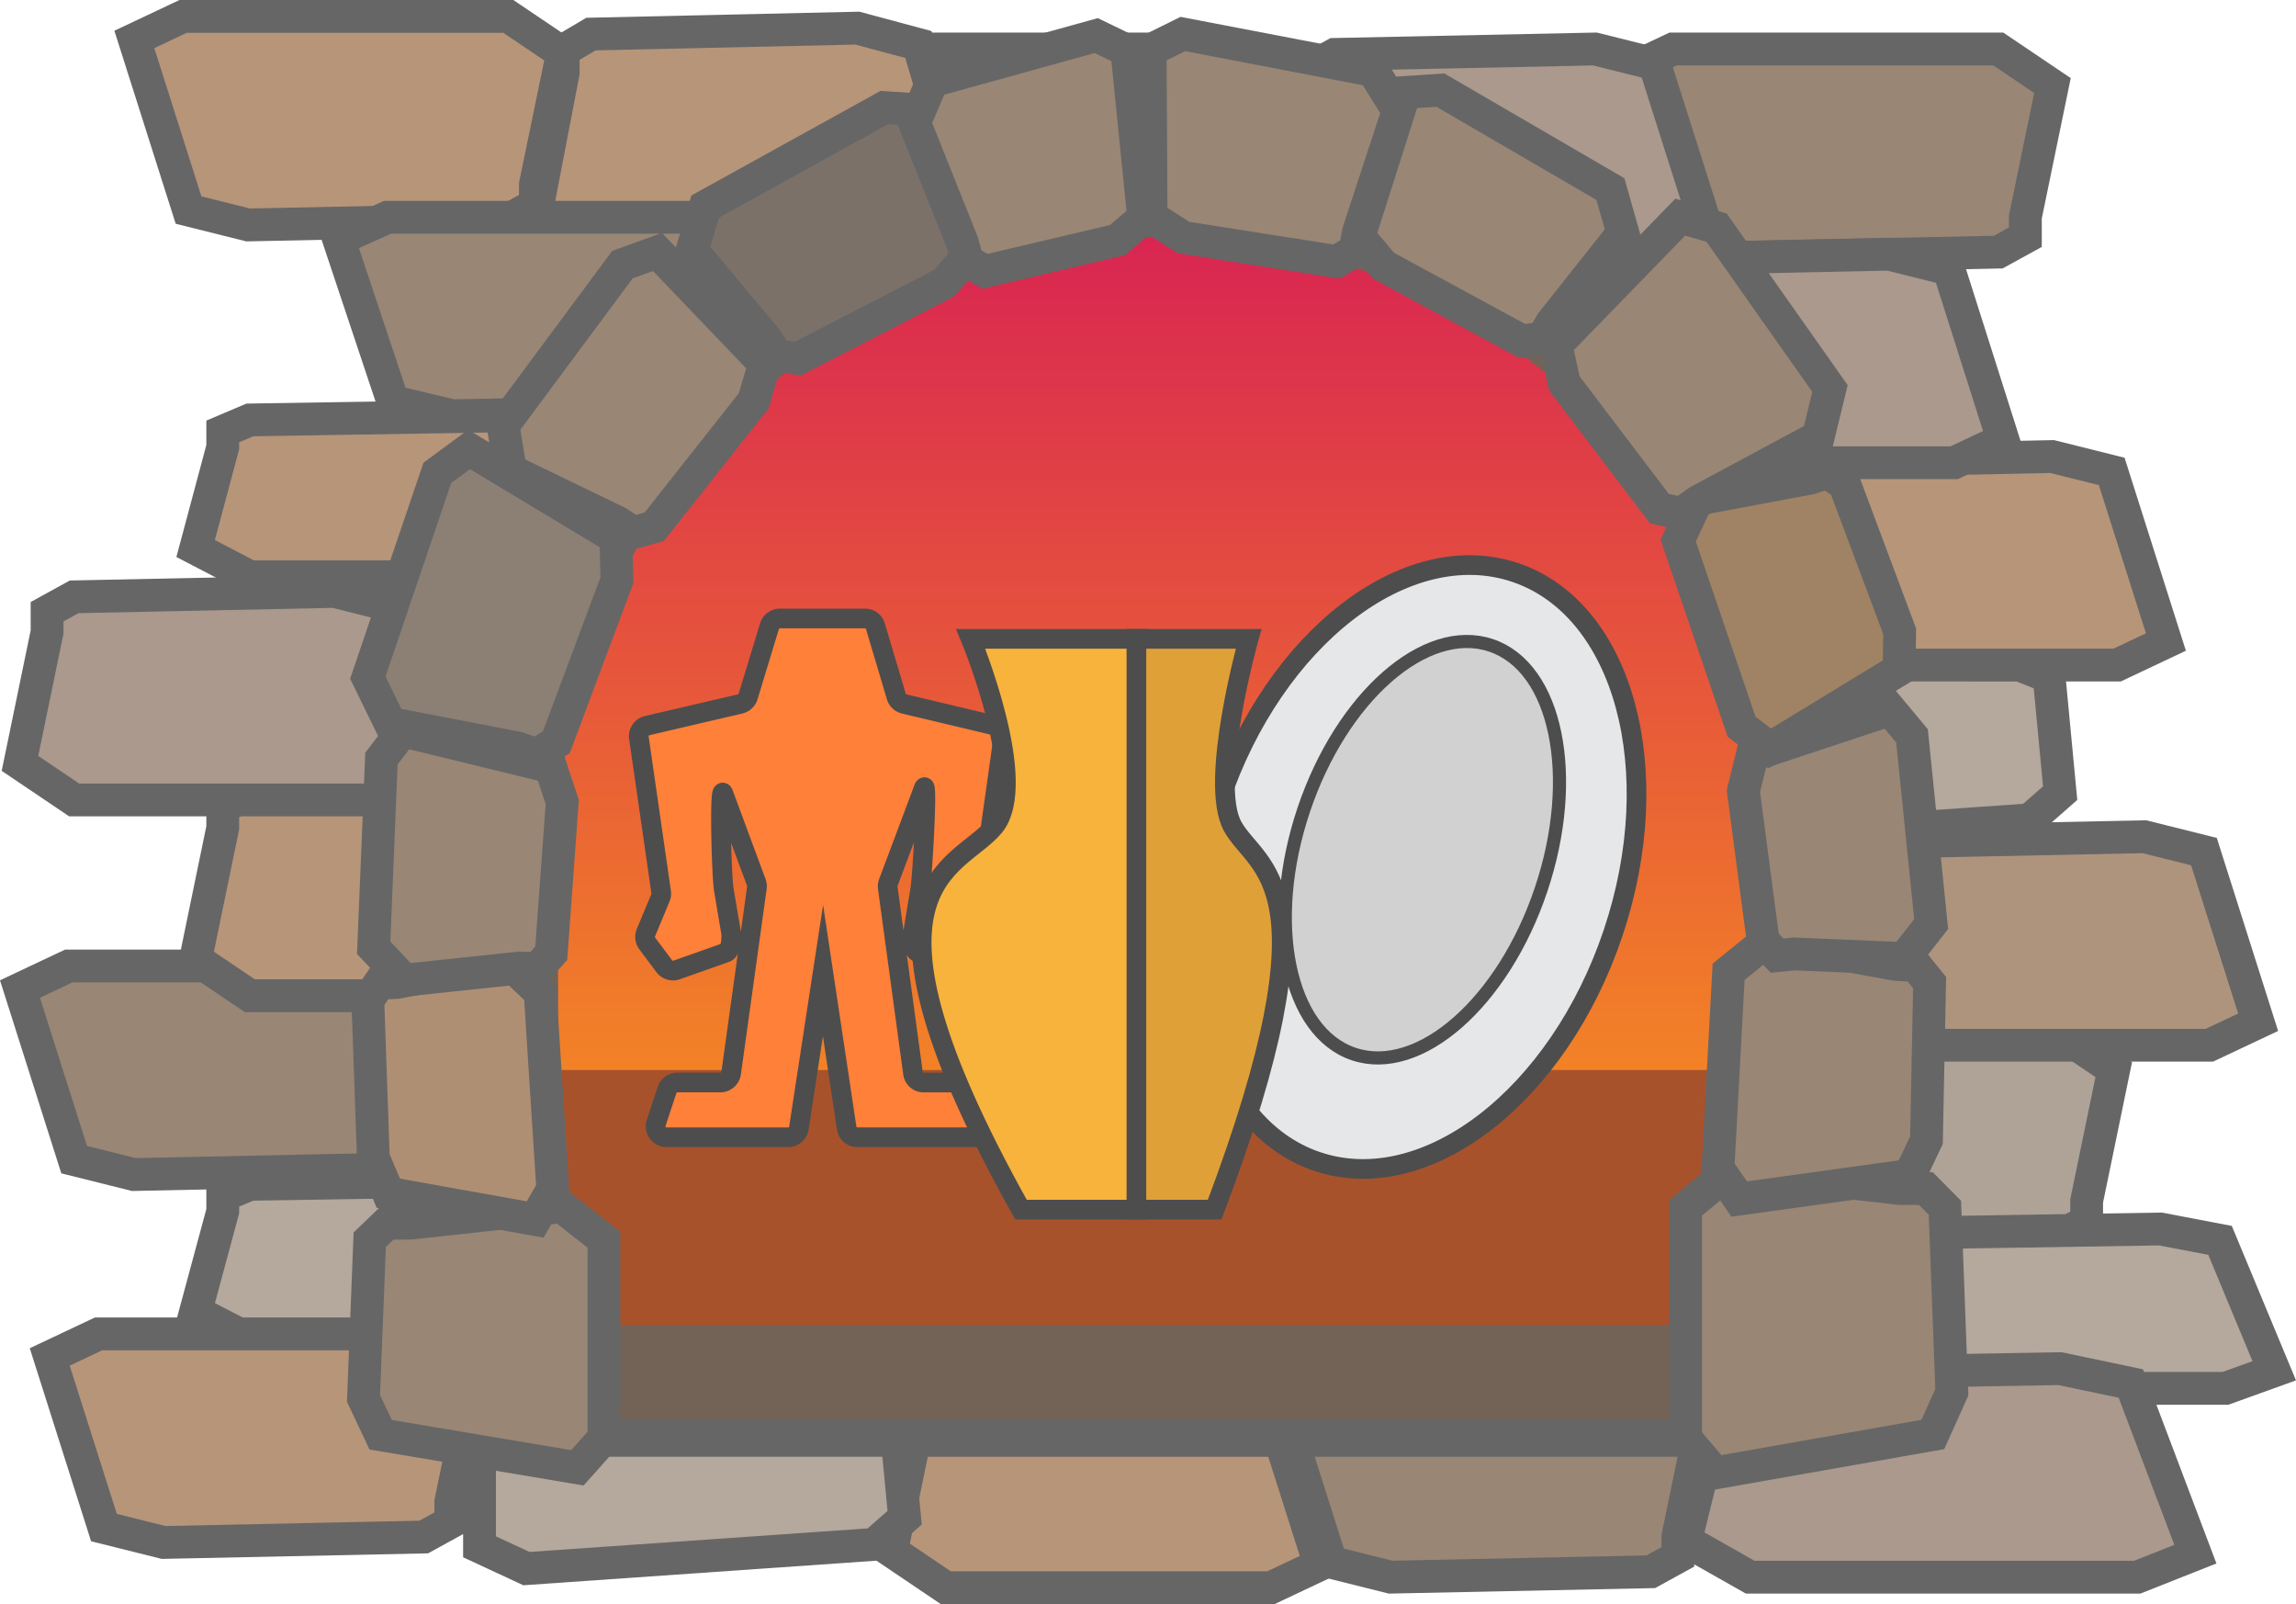 <svg xmlns="http://www.w3.org/2000/svg" xmlns:xlink="http://www.w3.org/1999/xlink" viewBox="0 0 1050.16 733.46"><defs><style>.cls-1{fill:#b5a191;}.cls-1,.cls-11,.cls-12,.cls-13,.cls-14,.cls-2,.cls-3,.cls-4,.cls-5,.cls-6,.cls-7,.cls-8{stroke:#666;}.cls-1,.cls-11,.cls-12,.cls-13,.cls-14,.cls-15,.cls-16,.cls-17,.cls-18,.cls-19,.cls-2,.cls-3,.cls-4,.cls-5,.cls-6,.cls-7,.cls-8{stroke-miterlimit:10;}.cls-1,.cls-11,.cls-12,.cls-13,.cls-14,.cls-2,.cls-3,.cls-4,.cls-5,.cls-6,.cls-7{stroke-width:15px;}.cls-2{fill:#998675;}.cls-3{fill:#afa398;}.cls-4{fill:#b5a89c;}.cls-5{fill:#af947d;}.cls-6{fill:#b79579;}.cls-7{fill:#aa998c;}.cls-8{fill:#736357;stroke-width:17px;}.cls-9{fill:url(#linear-gradient);}.cls-10{fill:#a8522c;}.cls-11{fill:#a08364;}.cls-12{fill:#af8f74;}.cls-13{fill:#8c7f74;}.cls-14{fill:#7c7169;}.cls-15{fill:#ff8039;}.cls-15,.cls-16,.cls-17,.cls-18,.cls-19{stroke:#4d4d4d;}.cls-15,.cls-16,.cls-18,.cls-19{stroke-width:9px;}.cls-16{fill:#e6e7e8;stroke-linecap:round;}.cls-17{fill:#d1d1d1;stroke-width:6px;}.cls-18{fill:#f7b33c;}.cls-19{fill:#e0a038;}</style><linearGradient id="linear-gradient" x1="857.67" y1="837.13" x2="857.67" y2="311.75" gradientUnits="userSpaceOnUse"><stop offset="0" stop-color="#f7931e"/><stop offset="1" stop-color="#d4145a"/></linearGradient></defs><title>golems</title><g id="Layer_7" data-name="Layer 7"><polygon class="cls-1" points="571.17 22.4 595.96 39.12 583.56 99.18 583.56 108.47 571.17 115.28 452.18 117.76 424.92 110.94 400.13 32.93 422.44 22.4 571.17 22.4"/><polygon class="cls-2" points="913.98 22.4 938.77 39.12 926.38 99.18 926.38 108.47 913.98 115.28 794.99 117.76 767.73 110.94 742.94 32.93 765.25 22.4 913.98 22.4"/><polygon class="cls-3" points="942.01 472.38 966.8 489.1 954.4 549.16 954.4 558.45 942.01 565.26 823.02 567.74 795.75 560.92 770.96 482.9 793.27 472.38 942.01 472.38"/><polygon class="cls-4" points="869.17 634.83 844.38 622.06 856.77 576.15 856.77 569.06 869.17 563.85 988.15 561.96 1015.42 567.16 1040.21 626.79 1017.9 634.83 869.17 634.83"/><polygon class="cls-5" points="861.79 477.94 837.01 461.23 849.4 401.16 849.4 391.88 861.79 385.06 980.78 382.59 1008.05 389.4 1032.84 467.42 1010.53 477.94 861.79 477.94"/><polygon class="cls-6" points="270.28 117.76 244.89 99.36 257.59 33.3 257.59 23.08 270.28 15.59 392.15 12.86 420.07 20.36 445.46 106.18 422.61 117.76 270.28 117.76"/><polygon class="cls-7" points="610.52 117.76 585.73 101.04 598.13 40.98 598.13 31.69 610.52 24.88 729.51 22.4 756.78 29.21 781.57 107.23 759.26 117.76 610.52 117.76"/><polygon class="cls-4" points="747.84 309.48 781.93 298.4 904.41 303.94 923.35 303.94 937.24 309.48 942.29 362.67 928.4 374.86 769.31 385.94 747.84 375.97 747.84 309.48"/><polygon class="cls-6" points="819.62 304.1 794.83 287.38 807.22 227.32 807.22 218.03 819.62 211.22 938.61 208.75 965.87 215.56 990.66 293.57 968.35 304.1 819.62 304.1"/><polygon class="cls-7" points="745.1 211.59 720.31 194.87 732.71 134.81 732.71 125.52 745.1 118.71 864.09 116.23 891.36 123.04 916.14 201.06 893.83 211.59 745.1 211.59"/><polygon class="cls-7" points="800.48 721.16 770.96 704.44 785.72 644.38 785.72 635.1 800.48 628.28 942.15 625.81 974.62 632.62 1004.14 710.64 977.58 721.16 800.48 721.16"/><polygon class="cls-2" points="755.04 625.81 779.83 642.52 767.44 702.59 767.44 711.88 755.04 718.69 636.06 721.16 608.79 714.35 584 636.33 606.31 625.81 755.04 625.81"/><polygon class="cls-6" points="232.5 7.5 257.29 24.22 244.89 84.28 244.89 93.57 232.5 100.38 113.51 102.86 86.24 96.05 61.45 18.03 83.76 7.5 232.5 7.5"/><polygon class="cls-2" points="180.18 441.7 204.97 458.42 192.57 518.48 192.57 527.77 180.18 534.58 61.19 537.06 33.92 530.25 9.13 452.23 31.45 441.7 180.18 441.7"/><polygon class="cls-4" points="114.27 612.52 89.48 599.74 101.88 553.84 101.88 546.74 114.27 541.53 233.26 539.64 260.52 544.85 285.31 604.47 263 612.52 114.27 612.52"/><polygon class="cls-6" points="114.27 455.3 89.48 438.58 101.88 378.52 101.88 369.24 114.27 362.42 233.26 359.95 260.52 366.76 285.31 444.78 263 455.3 114.27 455.3"/><polygon class="cls-7" points="33.92 365.78 9.13 349.06 21.53 289 21.53 279.71 33.92 272.9 152.91 270.43 180.18 277.24 204.97 355.25 182.66 365.78 33.92 365.78"/><polygon class="cls-6" points="193.8 609.93 218.59 626.65 206.19 686.71 206.19 696 193.8 702.81 74.81 705.29 47.54 698.48 22.75 620.46 45.06 609.93 193.8 609.93"/><polygon class="cls-6" points="432.59 725.97 407.8 709.25 420.2 649.18 420.2 639.9 432.59 633.09 551.58 630.61 578.85 637.42 603.63 715.44 581.32 725.97 432.59 725.97"/><polygon class="cls-4" points="219.32 640.8 253.41 629.72 375.89 635.26 394.83 635.26 408.72 640.8 413.77 693.98 399.88 706.17 240.78 717.25 219.32 707.28 219.32 640.8"/><polygon class="cls-6" points="114.27 263.71 89.48 250.81 101.88 204.45 101.88 197.28 114.27 192.02 233.26 190.11 260.52 195.37 285.31 255.59 263 263.71 114.27 263.71"/><polygon class="cls-2" points="325.95 99.36 350.74 115.28 338.34 172.43 338.34 181.27 325.95 187.75 206.96 190.11 179.69 183.63 154.91 109.38 177.22 99.36 325.95 99.36"/></g><g id="Kiln"><path class="cls-8" d="M1176.22,675.57c-1.31-179.48-144.46-326.07-317.29-326.78C684.21,348.08,539,496.71,539.11,678.17V934.5h637.11Z" transform="translate(-324.73 -276.89)"/><path class="cls-9" d="M1135.33,661.85c-1.14-151.9-125.92-276-276.56-276.56C706.48,384.69,579.95,510.48,580,664.06V881h555.33Z" transform="translate(-324.73 -276.89)"/><rect class="cls-10" x="214.39" y="489.26" width="637.11" height="116.73"/><polygon class="cls-2" points="770.96 552.26 792.31 534.69 869.02 543.47 880.88 543.47 889.58 552.26 892.75 636.59 884.05 655.92 784.41 673.49 770.96 657.67 770.96 552.26"/><polygon class="cls-2" points="790.64 444.35 808 430.27 867.05 440.97 876.24 441.47 882.58 449.32 881.14 521.34 873.51 537.46 795.47 548.26 785.78 534.21 790.64 444.35"/><polygon class="cls-2" points="883.29 422.55 870.92 438.3 820.5 436.19 812.81 436.97 806.45 430.37 797.39 361.72 801.42 345.37 864.51 324.46 874.53 336.48 883.29 422.55"/><polygon class="cls-11" points="767.58 247.14 776.43 228.28 828.03 218.62 835.64 216.03 843.64 221.23 868.88 288.69 868.62 306.21 809.57 342.17 796.59 332.33 767.58 247.14"/><polygon class="cls-2" points="837.01 177.65 831.61 199.81 776.87 229.23 769.07 234.73 759.03 232.63 715.47 175.25 711.68 157.74 768.53 99.3 785.15 104.1 837.01 177.65"/><polygon class="cls-2" points="736.58 86.46 742.27 106.51 709.65 147.65 705.61 154.59 696.17 155.91 632.86 121.55 621.56 108.16 642.55 42.28 658.8 41.2 736.58 86.46"/><polygon class="cls-2" points="276.24 566.86 256.95 551.74 187.68 559.3 176.97 559.3 169.11 566.86 166.26 639.41 174.11 656.04 264.09 671.16 276.24 657.55 276.24 566.86"/><polygon class="cls-12" points="247.04 453.82 231.89 439.47 181.41 449.25 173.53 449.6 168.24 457.35 170.76 529.36 177.6 545.59 244.76 557.61 252.82 543.72 247.04 453.82"/><polygon class="cls-2" points="170.91 433.35 184.94 448.21 237.77 442.62 245.89 442.87 252.15 435.85 257.16 366.72 251.85 350.68 184.21 334.17 174.47 346.86 170.91 433.35"/><polygon class="cls-13" points="168.24 309.86 178.46 330.78 236.87 342.07 245.49 345.02 254.46 339.38 282.19 265.26 281.69 245.92 214.56 205.51 200.02 216.22 168.24 309.86"/><polygon class="cls-2" points="230.11 194.56 233.46 215.15 282.71 238.96 289.63 243.59 299.25 240.86 344.76 183.25 349.7 166.37 300.73 115.22 284.7 121 230.11 194.56"/><polygon class="cls-14" points="322.54 94.46 316.55 114.5 350.88 155.64 355.13 162.59 365.08 163.91 431.72 129.55 443.61 116.16 421.52 50.28 404.42 49.2 322.54 94.46"/><polygon class="cls-2" points="628.02 32.23 639.5 50.74 621.41 105.86 619.74 114.6 611.26 119.61 541.22 108.6 526.49 99.13 526.07 22.95 541.02 15.55 628.02 32.23"/><polygon class="cls-2" points="426.42 37.02 418.25 56.14 440.08 110.71 442.48 119.41 450.5 124.07 511.13 109.79 523.11 99.61 515.38 23.03 501.4 16.27 426.42 37.02"/></g><g id="Layer_2" data-name="Layer 2"><g id="Layer_4" data-name="Layer 4"><path class="cls-15" d="M701.16,720.67l10.82,72a4.92,4.92,0,0,0,4.83,4.23h54.5a5,5,0,0,0,4.63-6.56L771,775.29a4.89,4.89,0,0,0-4.63-3.41H747.15a4.92,4.92,0,0,1-4.84-4.3l-11.53-84.72a5.09,5.09,0,0,1,.23-2.34l16.22-43.19c2-5.81-.58,40.63-1.68,46.68l-3.13,18.86c-.44,2.41-.1,8.72,2.17,9.54l22.14,8a4.83,4.83,0,0,0,5.54-1.71l7.63-10.41a5.07,5.07,0,0,0,.6-4.91l-6.52-16a5.08,5.08,0,0,1-.26-3l9.85-69.76a5,5,0,0,0-3.66-5.94l-41.65-9.92a4.93,4.93,0,0,1-3.56-3.4l-9.58-32.14a4.9,4.9,0,0,0-4.67-3.53h-39a5,5,0,0,0-4.77,3.53l-9.78,32.14a5,5,0,0,1-3.64,3.4l-42.52,9.92a5,5,0,0,0-3.73,5.94l10.06,69.76a5,5,0,0,1-.26,3l-6.65,16a5,5,0,0,0,.61,4.91l7.79,10.41a5,5,0,0,0,5.65,1.71l22.6-8c2.32-.82,2.66-7.12,2.22-9.54L655.84,684c-1.12-6.05-2.26-50-.22-44.17l15.07,40.67a5,5,0,0,1,.23,2.34l-11.77,84.72a5,5,0,0,1-4.94,4.3H634.58a5,5,0,0,0-4.73,3.41l-5,15.09a5,5,0,0,0,4.73,6.56h55.63a5,5,0,0,0,4.93-4.23Z" transform="translate(-324.73 -276.89)"/><ellipse class="cls-16" cx="972.44" cy="673.26" rx="142.08" ry="94.95" transform="translate(-300.12 1103.85) rotate(-71.43)"/><ellipse class="cls-17" cx="975.25" cy="665.34" rx="98.57" ry="57.26" transform="translate(-290.69 1101.12) rotate(-71.43)"/></g><path class="cls-18" d="M768.72,569s27.4,65.82,10.7,85.91S707.72,680,791.72,830h53V569Z" transform="translate(-324.73 -276.89)"/><path class="cls-19" d="M895.84,569s-18.5,65.82-7.23,85.91S937,680,880.31,830h-35.8V569Z" transform="translate(-324.73 -276.89)"/></g></svg>